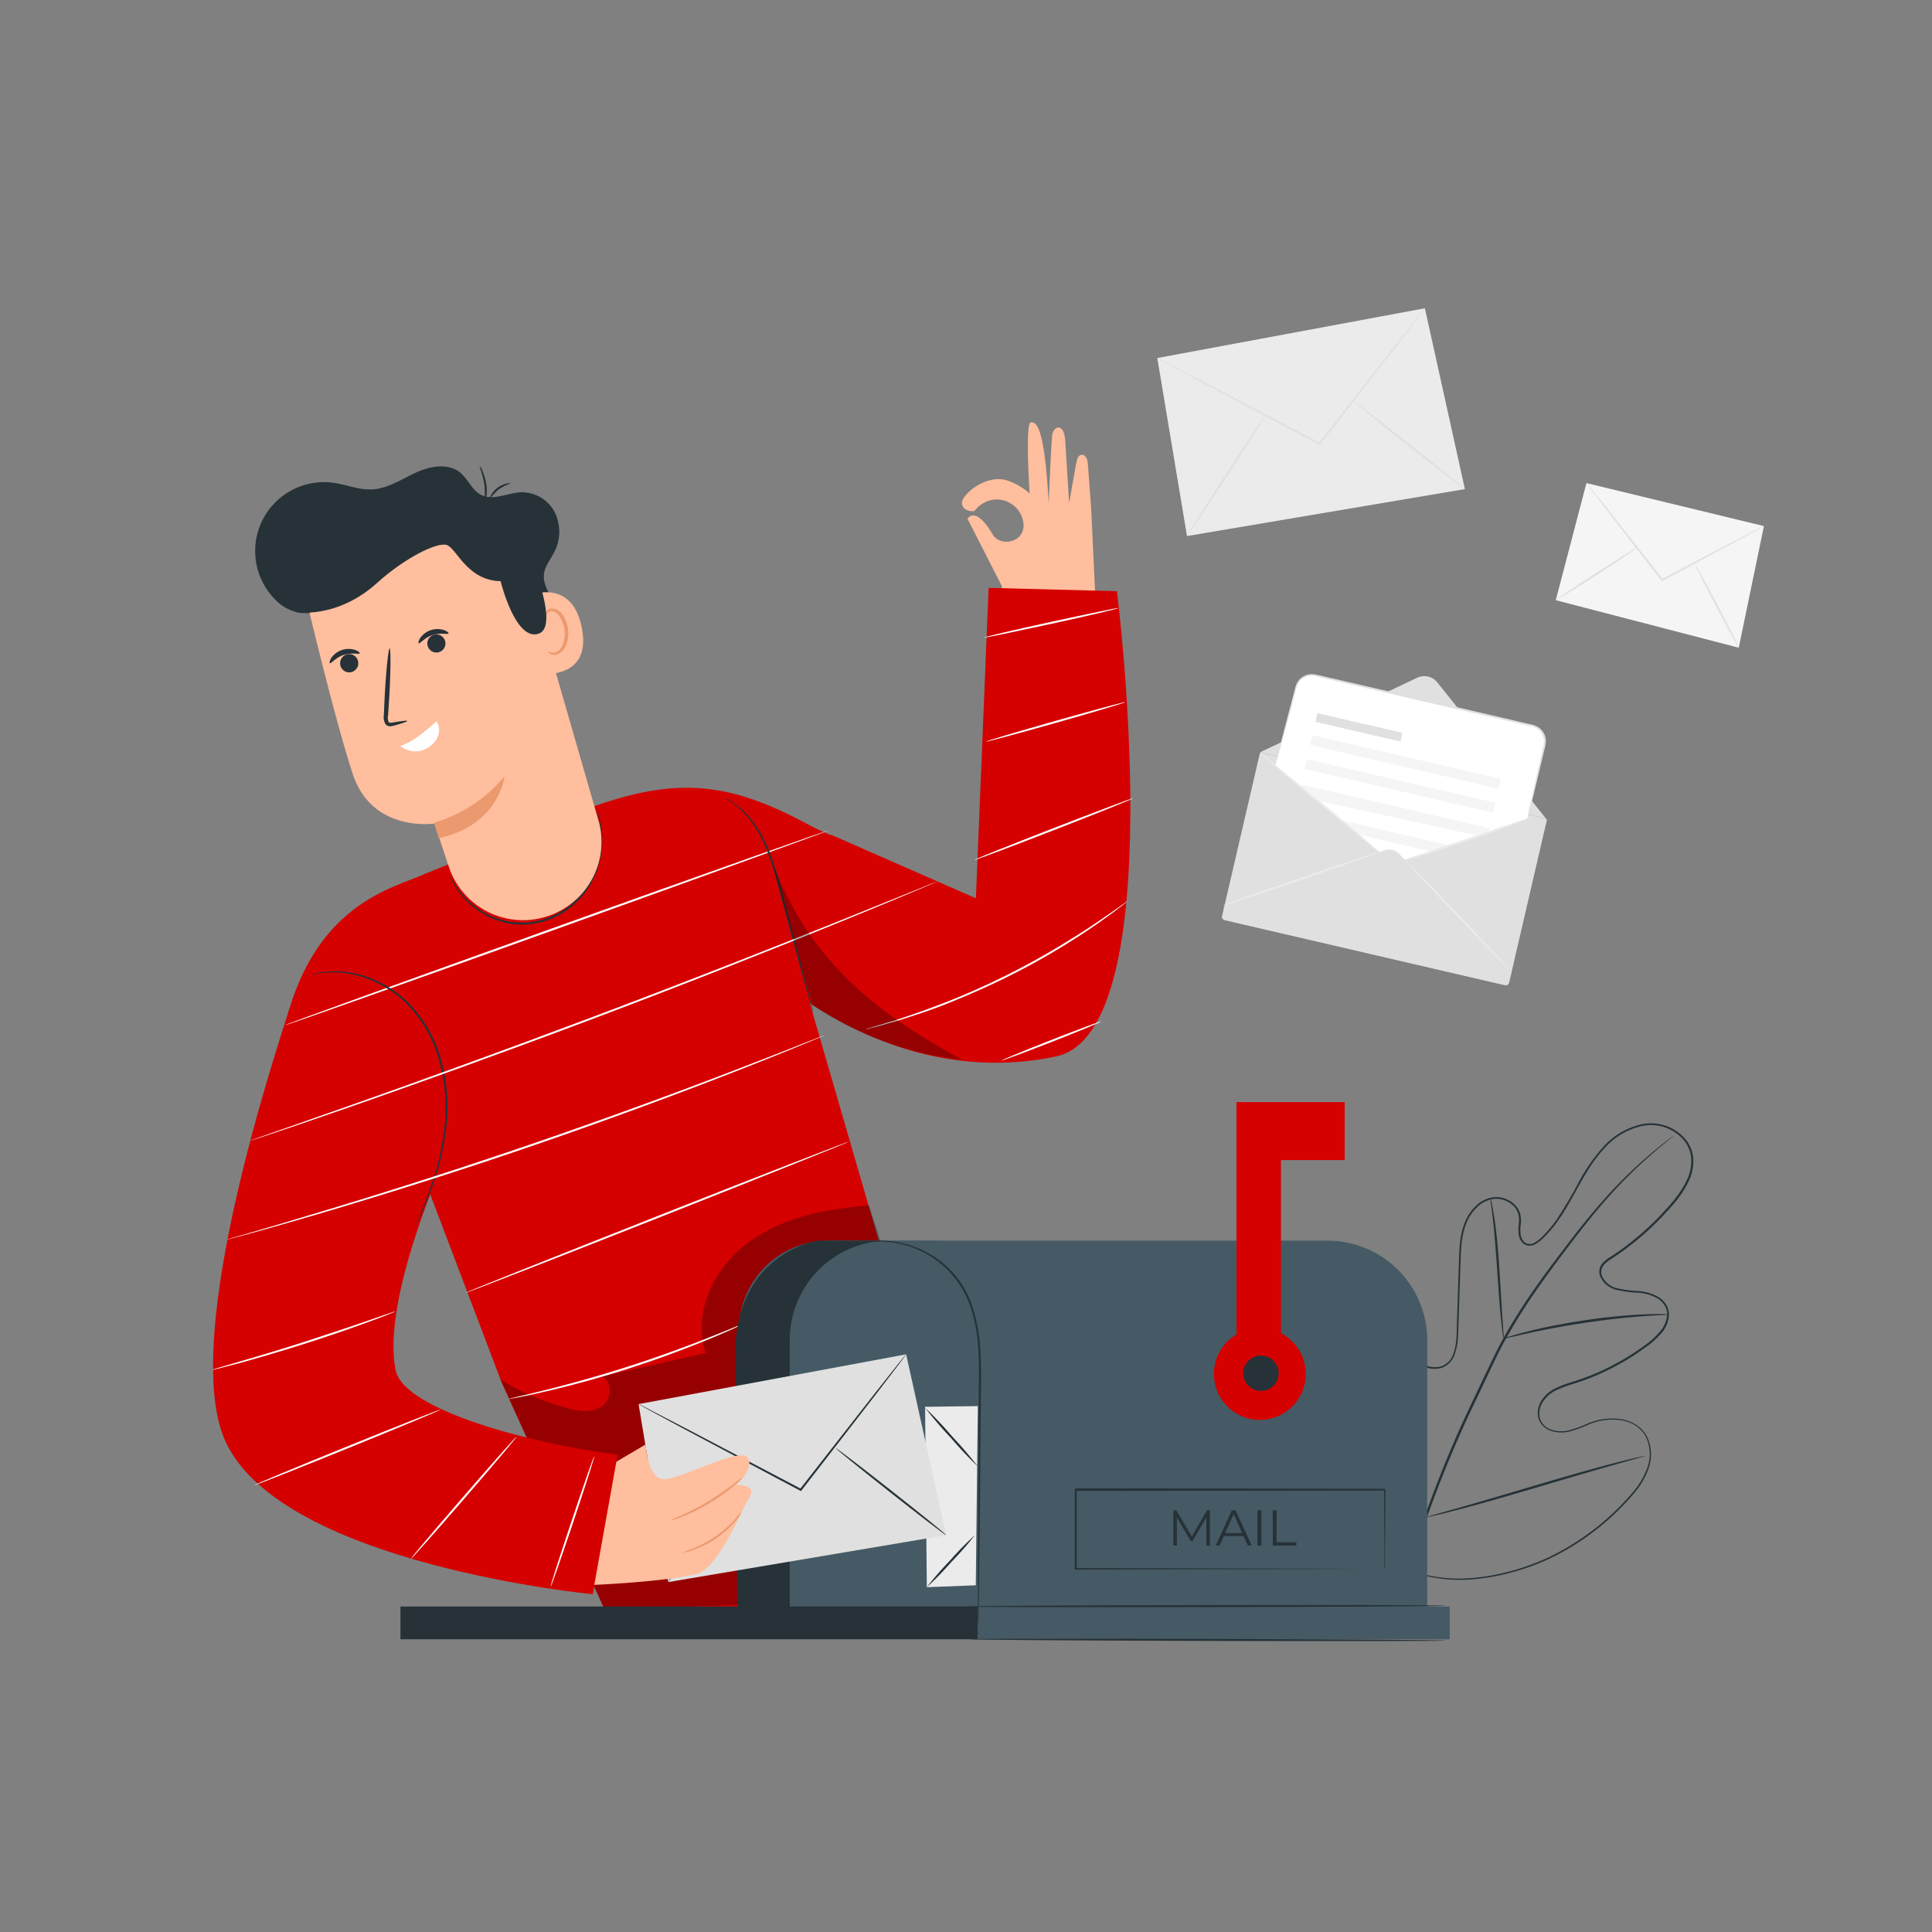 <svg xmlns="http://www.w3.org/2000/svg" viewBox="0 0 500 500"><rect x="0" y="0" width="500" height="500" fill="#808080" stroke="none"/><g id="freepik--background-complete--inject-1"><path d="M366.71,175.42l-40.6,19.26,74,17.18L372,176.63A4.36,4.36,0,0,0,366.71,175.42Z" style="fill:#e0e0e0"></path><path d="M320.47,202.73H396a.37.37,0,0,1,.37.37v43.14a.89.89,0,0,1-.89.89H321a.89.89,0,0,1-.89-.89V203.1A.37.37,0,0,1,320.47,202.73Z" transform="translate(60.14 -75.18) rotate(13.07)" style="fill:#e0e0e0"></path><path d="M395.31,211.81l-34.73,11.68L330,198.11l5.39-20.32a4.14,4.14,0,0,1,5-3l56.26,13.05a4.16,4.16,0,0,1,3.1,5Z" style="fill:#fff"></path><path d="M358.38,220.05l-41.57,14.5h0a3.39,3.39,0,0,0,2.54,4.07l67.73,15.72a3.39,3.39,0,0,0,4.07-2.54l.06-.25L362.14,221A3.58,3.58,0,0,0,358.38,220.05Z" style="fill:#e0e0e0"></path><rect x="340.39" y="187.1" width="22.59" height="2.31" transform="translate(51.65 -74.62) rotate(13.06)" style="fill:#e0e0e0"></rect><rect x="338.68" y="195.91" width="50.13" height="2.61" transform="translate(53.99 -77.11) rotate(13.06)" style="fill:#f5f5f5"></rect><rect x="337.24" y="202.11" width="50.13" height="2.61" transform="translate(55.35 -76.63) rotate(13.06)" style="fill:#f5f5f5"></rect><polygon points="384.21 215.56 382.16 216.23 340.93 207.18 336.75 203.64 336.83 203.04 385.5 214.33 385.31 215.17 384.21 215.56" style="fill:#f5f5f5"></polygon><polygon points="370.07 220.29 351.6 216.01 347.18 212.31 374.78 218.71 370.07 220.29" style="fill:#f5f5f5"></polygon><path d="M356.86,220.58a9.13,9.13,0,0,1-1.55.64L351,222.77c-3.64,1.29-8.67,3-14.24,4.93s-10.63,3.59-14.3,4.79l-4.34,1.4a9,9,0,0,1-1.62.44,11,11,0,0,1,1.55-.64l4.3-1.55c3.64-1.29,8.67-3,14.24-4.93s10.62-3.59,14.29-4.79l4.35-1.39A11.44,11.44,0,0,1,356.86,220.58Z" style="fill:#ebebeb"></path><path d="M391.21,251.55c-.1.1-6.38-6.33-14-14.35s-13.76-14.61-13.65-14.71,6.38,6.32,14,14.35S391.32,251.45,391.21,251.55Z" style="fill:#ebebeb"></path><path d="M397,211.24a8.25,8.25,0,0,1-1.26.57c-.82.33-2,.8-3.5,1.36-3,1.12-7.08,2.61-11.65,4.18s-8.75,2.91-11.78,3.84c-1.52.46-2.75.83-3.6,1.06a6.33,6.33,0,0,1-1.34.32,7.61,7.61,0,0,1,1.28-.51l3.55-1.22,11.72-4,11.7-4,3.55-1.2A7.28,7.28,0,0,1,397,211.24Z" style="fill:#ebebeb"></path><path d="M356.86,220.58a9.8,9.8,0,0,1-1.25-1l-3.3-2.76-11-9c-4.3-3.51-8.16-6.73-10.89-9.14-1.37-1.2-2.47-2.18-3.21-2.88a8.07,8.07,0,0,1-1.11-1.13,11.19,11.19,0,0,1,1.25,1l3.3,2.76,11,9c4.3,3.51,8.16,6.74,10.89,9.14,1.37,1.2,2.47,2.19,3.21,2.89A8.45,8.45,0,0,1,356.86,220.58Z" style="fill:#ebebeb"></path><path d="M395.31,211.81a1.58,1.58,0,0,1,0-.29c0-.21.1-.49.17-.83.16-.76.39-1.82.68-3.16l2.62-11.63q.21-.93.42-1.89a13.29,13.29,0,0,0,.38-1.94,3.9,3.9,0,0,0-1.74-3.47,5.14,5.14,0,0,0-2-.74l-2.27-.52-4.74-1.09-21.09-4.87-21.09-4.92-4.74-1.11a19.94,19.94,0,0,0-2.24-.47,3.93,3.93,0,0,0-3.57,1.81,6.15,6.15,0,0,0-.7,1.91c-.36,1.32-.7,2.59-1,3.81l-3.14,11.5c-.37,1.33-.66,2.37-.88,3.12q-.14.5-.24.81a.86.86,0,0,1-.1.27s0-.1.05-.29l.19-.82c.19-.75.45-1.8.79-3.14.71-2.76,1.72-6.7,3-11.54.32-1.22.65-2.5,1-3.82a6.48,6.48,0,0,1,.74-2,4.33,4.33,0,0,1,1.66-1.54,4.28,4.28,0,0,1,2.29-.49,21.63,21.63,0,0,1,2.32.46l4.74,1.09,21.09,4.88L389,185.79l4.73,1.11,2.27.53a5.62,5.62,0,0,1,2.17.81,4.33,4.33,0,0,1,1.9,3.85,13.49,13.49,0,0,1-.4,2c-.15.64-.3,1.27-.45,1.88-1.16,4.87-2.11,8.82-2.77,11.59l-.78,3.15c-.09.33-.16.6-.22.81A1.09,1.09,0,0,1,395.31,211.81Z" style="fill:#e0e0e0"></path><polygon points="299.51 92.66 368.76 79.78 379.11 126.58 307.19 138.73 299.51 92.66" style="fill:#ebebeb"></polygon><path d="M368.76,79.78s0,.07-.12.2l-.39.54-1.54,2.06L361,90.12C356,96.49,349.22,105.26,341.68,115l-.13.17-.2-.1-1.34-.71L311.32,99.11l-8.67-4.67-2.34-1.3-.6-.35a.82.82,0,0,1-.2-.13.67.67,0,0,1,.22.09l.63.3,2.39,1.21,8.74,4.53c7.4,3.88,17.55,9.22,28.76,15.12l1.35.71-.33.07L360.66,89.9l5.89-7.44,1.62-2,.43-.51A.84.84,0,0,1,368.76,79.78Z" style="fill:#e0e0e0"></path><path d="M307.19,138.73c-.12-.08,4.33-7.14,9.94-15.77s10.27-15.57,10.39-15.49-4.33,7.14-9.95,15.77S307.31,138.81,307.19,138.73Z" style="fill:#e0e0e0"></path><path d="M379.11,126.58c-.09.11-6.57-4.85-14.47-11.07S350.41,104.13,350.49,104s6.57,4.85,14.47,11.08S379.19,126.47,379.11,126.58Z" style="fill:#e0e0e0"></path><polygon points="410.57 125.02 456.5 136.15 449.99 167.63 402.63 155.33 410.57 125.02" style="fill:#f5f5f5"></polygon><path d="M456.5,136.15a3.06,3.06,0,0,1-.51.33l-1.5.85-5.58,3-18.62,10-.19.1-.13-.17-.63-.8L416,132.25c-1.66-2.18-3-4-4-5.26l-1.07-1.44a3.84,3.84,0,0,1-.35-.53,2.39,2.39,0,0,1,.43.46l1.15,1.39c1,1.27,2.41,3,4.13,5.15,3.48,4.44,8.23,10.47,13.47,17.14l.63.8-.33-.07,18.69-9.83,5.66-2.91,1.54-.76A2.05,2.05,0,0,1,456.5,136.15Z" style="fill:#e0e0e0"></path><path d="M402.63,155.33c-.08-.12,4.56-3.26,10.37-7s10.58-6.68,10.65-6.56-4.56,3.26-10.37,7S402.71,155.45,402.63,155.33Z" style="fill:#e0e0e0"></path><path d="M450,167.63c-.12.07-2.76-4.73-5.89-10.71S438.54,146,438.66,146s2.77,4.73,5.9,10.71S450.11,167.57,450,167.63Z" style="fill:#e0e0e0"></path></g><g id="freepik--Plant--inject-1"><path d="M362.8,405.65l1.11.4c.72.28,1.82.65,3.28,1.06a38.71,38.71,0,0,0,13.11,1.33,52.77,52.77,0,0,0,9.44-1.52,59.87,59.87,0,0,0,10.73-3.74,65.81,65.81,0,0,0,21.88-16.72,20.43,20.43,0,0,0,4-6.68,10.44,10.44,0,0,0-.38-7.89,7.76,7.76,0,0,0-2.79-3,9.89,9.89,0,0,0-4-1.38,15.73,15.73,0,0,0-8.59,1.4,31.94,31.94,0,0,1-4.35,1.54,8.49,8.49,0,0,1-4.71-.12,5,5,0,0,1-3.4-3.32,5.86,5.86,0,0,1,.93-4.75,9,9,0,0,1,3.82-3.13,35.68,35.68,0,0,1,4.67-1.69,63.09,63.09,0,0,0,18.05-9.23,20.82,20.82,0,0,0,3.86-3.46,7.35,7.35,0,0,0,2-4.63,4.57,4.57,0,0,0-.73-2.4,5.61,5.61,0,0,0-1.87-1.75,11.73,11.73,0,0,0-5.07-1.42,30.35,30.35,0,0,1-5.47-.75,6.11,6.11,0,0,1-4.24-3.6,3.29,3.29,0,0,1,.35-2.89,7.26,7.26,0,0,1,2.16-1.91c1.56-1,3.1-2.09,4.59-3.23a73.62,73.62,0,0,0,8.46-7.56c2.6-2.77,5.24-5.65,6.87-9.13a11.46,11.46,0,0,0,1.18-5.53,8.46,8.46,0,0,0-2.17-5.16,11.24,11.24,0,0,0-10.41-3.42,18.37,18.37,0,0,0-9.72,5.62c-5.27,5.55-7.87,12.87-12.19,18.94a30.63,30.63,0,0,1-3.59,4.27,9.92,9.92,0,0,1-2.2,1.75,2.91,2.91,0,0,1-2.86.1,3.6,3.6,0,0,1-1.5-2.42,10.29,10.29,0,0,1,0-2.77,7.52,7.52,0,0,0-.1-2.6,4.72,4.72,0,0,0-1.26-2.18,6.47,6.47,0,0,0-4.64-1.83,7.32,7.32,0,0,0-4.58,2,11.6,11.6,0,0,0-2.9,4.13,19,19,0,0,0-1.24,4.91c-.21,1.68-.27,3.36-.33,5s-.11,3.35-.16,5q-.17,5-.33,9.82c-.06,1.61-.09,3.2-.17,4.81a15.61,15.61,0,0,1-.91,4.69,5.51,5.51,0,0,1-3.27,3.37,6.79,6.79,0,0,1-4.62-.3,18.39,18.39,0,0,1-7.14-5.4,19.76,19.76,0,0,1-2.38-3.68,39.07,39.07,0,0,0-2-3.75,5.86,5.86,0,0,0-3-2.54,5.45,5.45,0,0,0-3.85.27,7.84,7.84,0,0,0-3.05,2.37,9,9,0,0,0-1.56,3.47,54.38,54.38,0,0,0-.66,7.47c-.17,2.44-.25,4.83-.28,7.14a91.39,91.39,0,0,0,.79,13.06,64.1,64.1,0,0,0,2.43,11.1c.46,1.69,1.14,3.23,1.69,4.73.31.73.65,1.43,1,2.12s.61,1.37,1,2a42,42,0,0,0,7.9,10.56,14.19,14.19,0,0,0,1.47,1.35l1.11.94.88.77-.92-.73-1.12-.92a13.93,13.93,0,0,1-1.49-1.33,41.72,41.72,0,0,1-8-10.54,21.69,21.69,0,0,1-1-2c-.32-.69-.68-1.39-1-2.13-.56-1.5-1.25-3-1.72-4.73a63.69,63.69,0,0,1-2.47-11.15,88.74,88.74,0,0,1-.84-13.09c0-2.32.1-4.71.26-7.16a56.61,56.61,0,0,1,.65-7.54,9.4,9.4,0,0,1,1.62-3.61,8.15,8.15,0,0,1,3.19-2.49,5.82,5.82,0,0,1,4.13-.3,6.38,6.38,0,0,1,3.25,2.7,39.15,39.15,0,0,1,2,3.79,19,19,0,0,0,2.33,3.59,18.14,18.14,0,0,0,7,5.27,6.47,6.47,0,0,0,4.33.29,5.1,5.1,0,0,0,3-3.12c1.1-2.89.86-6.15,1-9.36s.21-6.5.32-9.81c.05-1.66.1-3.33.16-5s.11-3.39.33-5.09a19.11,19.11,0,0,1,1.26-5,12,12,0,0,1,3-4.31,7.85,7.85,0,0,1,4.89-2.09,6.94,6.94,0,0,1,5,2,5.18,5.18,0,0,1,1.39,2.41,7.8,7.8,0,0,1,.12,2.76,9.64,9.64,0,0,0,0,2.63,3,3,0,0,0,1.26,2.08,2.35,2.35,0,0,0,2.36-.11,9.66,9.66,0,0,0,2.09-1.66,31.58,31.58,0,0,0,3.52-4.2,108.79,108.79,0,0,0,5.71-9.62,45.54,45.54,0,0,1,6.53-9.39,18.83,18.83,0,0,1,10-5.77,11.76,11.76,0,0,1,10.9,3.59,9,9,0,0,1,2.3,5.47,12,12,0,0,1-1.23,5.78c-1.68,3.58-4.35,6.48-7,9.27a73.7,73.7,0,0,1-8.52,7.61c-1.5,1.15-3.05,2.23-4.62,3.25a6.74,6.74,0,0,0-2,1.76,2.76,2.76,0,0,0-.3,2.45,5.63,5.63,0,0,0,3.9,3.27,29,29,0,0,0,5.38.73,12.3,12.3,0,0,1,5.28,1.5,6.17,6.17,0,0,1,2,1.91,5.13,5.13,0,0,1,.81,2.66,7.87,7.87,0,0,1-2.09,5,21.26,21.26,0,0,1-4,3.53,63.69,63.69,0,0,1-18.19,9.29,34.14,34.14,0,0,0-4.62,1.66,8.45,8.45,0,0,0-3.63,3,5.41,5.41,0,0,0-.89,4.38,4.57,4.57,0,0,0,3.11,3,8,8,0,0,0,4.47.11,31.19,31.19,0,0,0,4.29-1.51,16.32,16.32,0,0,1,8.81-1.42,10.52,10.52,0,0,1,4.15,1.46,8.09,8.09,0,0,1,2.93,3.16,10.82,10.82,0,0,1,.38,8.2,20.66,20.66,0,0,1-4.08,6.8,65.84,65.84,0,0,1-22,16.74,59.72,59.72,0,0,1-10.79,3.72,53.86,53.86,0,0,1-9.48,1.49,38.62,38.62,0,0,1-13.16-1.44,33.76,33.76,0,0,1-3.27-1.11Z" style="fill:#263238"></path><path d="M368.39,393.45a295.29,295.29,0,0,1,12.91-31.24c1.28-2.7,2.55-5.38,3.81-8s2.49-5.23,3.87-7.71a148.28,148.28,0,0,1,8.71-13.76c3-4.24,6-8.16,8.79-11.8s5.52-7,8.11-9.92a117.21,117.21,0,0,1,13.24-12.95c1.68-1.4,3-2.45,3.93-3.14l1.05-.79a2.49,2.49,0,0,1,.37-.25l-.33.3-1,.83c-.89.73-2.2,1.8-3.86,3.23a124.21,124.21,0,0,0-13.07,13.06c-2.56,2.95-5.23,6.3-8,9.94s-5.76,7.58-8.73,11.82a149.15,149.15,0,0,0-8.64,13.72c-1.37,2.46-2.6,5.05-3.85,7.68l-3.8,8a299.47,299.47,0,0,0-12.93,31.16" style="fill:#263238"></path><path d="M389.15,346.48a7,7,0,0,1-.26-1.42c-.14-.91-.3-2.24-.46-3.89-.34-3.29-.65-7.84-1-12.87s-.7-9.57-1.08-12.84c-.19-1.64-.36-3-.49-3.88a5.67,5.67,0,0,1-.12-1.43,7.23,7.23,0,0,1,.36,1.39c.19.91.42,2.23.67,3.86.5,3.27.94,7.83,1.26,12.86s.59,9.45.8,12.88c.11,1.54.2,2.85.27,3.9A6.63,6.63,0,0,1,389.15,346.48Z" style="fill:#263238"></path><path d="M431.69,340.22a8.83,8.83,0,0,1-1.69.13c-1.09.06-2.66.13-4.61.28-3.88.27-9.23.82-15.11,1.7-5.21.78-10.28,1.71-15,2.76-1.9.42-3.43.79-4.49,1a9.58,9.58,0,0,1-1.67.35,7.88,7.88,0,0,1,1.61-.58c1-.32,2.56-.76,4.46-1.23,3.78-1,9.08-2.06,15-2.95a148.57,148.57,0,0,1,15.18-1.52c1.95-.1,3.53-.1,4.62-.08A7.87,7.87,0,0,1,431.69,340.22Z" style="fill:#263238"></path><path d="M368.94,392.69a2.1,2.1,0,0,1-.27-.52l-.66-1.56c-.57-1.35-1.35-3.33-2.27-5.79-1.85-4.92-4.19-11.79-6.67-19.41s-4.76-14.51-6.51-19.45c-.85-2.41-1.56-4.39-2.08-5.86-.22-.64-.41-1.16-.56-1.6a2.26,2.26,0,0,1-.16-.57,1.92,1.92,0,0,1,.27.53l.67,1.55c.57,1.36,1.34,3.34,2.26,5.8,1.85,4.91,4.2,11.79,6.68,19.41s5.75,15.6,7.5,20.55c.85,2.41.56,3.28,1.08,4.75.23.64.41,1.17.56,1.6A2.39,2.39,0,0,1,368.94,392.69Z" style="fill:#263238"></path><path d="M425.76,376.78a2.52,2.52,0,0,1-.57.21l-1.65.48-6.08,1.71c-5.14,1.45-12.21,3.54-20,5.85-7.31,2.16-14.11,4.12-20.08,5.67-2.58.68-4.68,1.2-6.14,1.53l-1.68.37a2.18,2.18,0,0,1-.59.09,2.28,2.28,0,0,1,.57-.21l1.65-.48,6.08-1.71c5.14-1.45,12.21-3.54,20-5.85s14.91-4.33,20.08-5.67c2.58-.68,4.68-1.2,6.13-1.53l1.68-.37A2.23,2.23,0,0,1,425.76,376.78Z" style="fill:#263238"></path></g><g id="freepik--Character--inject-1"><path d="M260.78,162.41s-.58-2.78-1.55-10.82l-8.84-17.33s2-3.63,6.51,4.05c2.08,3.5,9,2,7.88-3.46s-8.28-8-12.66-2.56c0,0-2.83.29-3.16-1.92s6.06-7.67,11.5-6.08a16.5,16.5,0,0,1,6,3.4s-1.18-18.22.3-18.38,3.53,1,4.65,20.93c0,0,.62-15.77.93-17.78s3-3.37,3.36,1.68c0,.56,1,16.06,1,16.06s1.77-10.25,2-11.07c.5-2.16,2.63-1.93,2.84.93.15,2.17.85,11.43.85,11.43L283.73,160h.18" style="fill:#ffbe9d"></path><path d="M289.06,153l-33.2-.86-3.3,80.34L215,216l-.06.13c-2.26-1-4.23-1.9-5.28-2.48-20.75-11.31-34.37-12.69-56.64-4.74h0l-42.66,17.08c-8.26,3.89-29.75,7.48-37.12,41.46l-1,4.06L106.38,296l23.41,61.7,28,61.76,64.45-2.09,33.68-42-28.58-54.59-17.76-61.14c12.55,8.33,35.84,19.67,63.73,13.76C303.56,267,289.06,153,289.06,153Z" style="fill:#D50000"></path><g style="opacity:0.3"><path d="M129.57,357.07A65.36,65.36,0,0,0,146,364.2c3.14.94,6.74,1.63,9.53-.09s3.22-6.81.1-7.83l27.05-6.11c-3.67-10.56,2.38-22.61,11.53-29s19.55-8.25,30.69-9.22l13.49,41.85-45.09,61.5-36.92,1.07Z"></path></g><path d="M115.42,299.26s-16.91,37-13,55.44c2.16,10.32,35.93,19.13,57.45,21.76l-6.45,36.12s-80-7.61-94.95-39.28c-8.5-18,.11-62,16.3-111.8Z" style="fill:#D50000"></path><path d="M192.44,342.59a2.89,2.89,0,0,1-.57.31l-1.69.78c-1.47.68-3.62,1.61-6.29,2.73-5.34,2.22-12.82,5.08-21.23,7.78s-16.16,4.72-21.8,6c-2.82.65-5.11,1.14-6.7,1.44l-1.83.34a2.59,2.59,0,0,1-.64.09,2.87,2.87,0,0,1,.62-.19l1.81-.44c1.58-.36,3.85-.91,6.66-1.6,5.61-1.39,13.32-3.47,21.72-6.16s15.88-5.49,21.25-7.63c2.69-1.06,4.85-1.94,6.35-2.56l1.72-.7A3.05,3.05,0,0,1,192.44,342.59Z" style="fill:#fff"></path><path d="M214.71,214.81c0,.13-31.47,11.56-70.39,25.52s-70.53,25.17-70.58,25,31.47-11.56,70.4-25.52S214.66,214.67,214.71,214.81Z" style="fill:#fff"></path><path d="M107.2,318a.91.91,0,0,1,.08-.22l.26-.62,1-2.39c.88-2.08,2.13-5.11,3.4-8.94A68.32,68.32,0,0,0,115,292a46.23,46.23,0,0,0-1.24-17.15,33.74,33.74,0,0,0-8.34-14.91,29,29,0,0,0-11.95-7.21,25,25,0,0,0-9.41-1l-1.49.19c-.43.06-.78.15-1.08.2l-.66.13-.23,0s.07,0,.21-.07l.66-.18c.29-.07.65-.18,1.08-.26l1.49-.23a24.27,24.27,0,0,1,9.53.85,28.94,28.94,0,0,1,12.19,7.22,34,34,0,0,1,8.5,15.11,46.2,46.2,0,0,1,1.22,17.34,67.26,67.26,0,0,1-3.2,13.87c-1.32,3.83-2.62,6.84-3.56,8.9-.48,1-.86,1.82-1.13,2.35l-.31.61C107.25,317.91,107.21,318,107.2,318Z" style="fill:#263238"></path><path d="M187.55,206.48a2.54,2.54,0,0,1,.57.25,12.76,12.76,0,0,1,1.55.91,21.14,21.14,0,0,1,4.83,4.51,32.81,32.81,0,0,1,4.74,8.58,112.68,112.68,0,0,1,3.47,11.47l5.57,21,1.62,6.39.42,1.74a2.54,2.54,0,0,1,.11.62,2.76,2.76,0,0,1-.21-.59c-.13-.45-.3-1-.51-1.72l-1.79-6.34-5.71-21c-1.1-4.1-2.11-8-3.42-11.44a33.52,33.52,0,0,0-4.58-8.52,22.32,22.32,0,0,0-4.65-4.57C188.3,206.91,187.52,206.52,187.55,206.48Z" style="fill:#263238"></path><path d="M242.85,228l-.44.21-1.33.58L236,230.93c-4.44,1.88-10.89,4.54-18.87,7.8-16,6.51-38.1,15.3-62.71,24.58s-47,17.31-63.33,23c-8.14,2.83-14.74,5.08-19.31,6.61l-5.27,1.75-1.37.44-.48.14.46-.19,1.36-.49,5.23-1.84,19.26-6.77c16.25-5.74,38.65-13.82,63.27-23.1s46.76-18,62.75-24.44l18.93-7.64,5.15-2.08,1.35-.53Z" style="fill:#fff"></path><path d="M213.57,267.87l-.38.18-1.14.49-4.41,1.83c-3.83,1.59-9.39,3.82-16.29,6.53-13.8,5.41-33,12.6-54.37,19.92s-41,13.37-55.19,17.54c-7.11,2.08-12.88,3.72-16.88,4.81l-4.6,1.25-1.2.31a2.18,2.18,0,0,1-.41.09,2.67,2.67,0,0,1,.39-.14l1.19-.36L64.86,319c4-1.15,9.73-2.85,16.83-5,14.19-4.25,33.73-10.36,55.12-17.67s40.58-14.45,54.41-19.78c6.91-2.66,12.49-4.84,16.34-6.37l4.45-1.74,1.16-.44Z" style="fill:#fff"></path><path d="M291.75,233.25a4.39,4.39,0,0,1-.58.5l-1.75,1.36c-.76.59-1.7,1.3-2.81,2.09s-2.36,1.72-3.79,2.67c-2.83,1.95-6.28,4.16-10.19,6.48s-8.31,4.71-13,7-9.31,4.28-13.53,6-8.1,3-11.38,4.05c-1.63.54-3.13,1-4.44,1.35s-2.44.7-3.37.93l-2.15.55a4.69,4.69,0,0,1-.75.15,4.24,4.24,0,0,1,.72-.26l2.12-.63c.92-.27,2-.6,3.35-1s2.78-.85,4.4-1.42c3.26-1.08,7.1-2.48,11.32-4.15s8.78-3.69,13.48-6,9.08-4.69,13-7,7.37-4.47,10.22-6.38c1.44-.93,2.7-1.83,3.83-2.6s2.08-1.45,2.86-2l1.8-1.28A4,4,0,0,1,291.75,233.25Z" style="fill:#fff"></path><path d="M293.31,206.57c.05.14-9.13,3.83-20.5,8.25s-20.64,7.89-20.69,7.75,9.12-3.82,20.5-8.24S293.26,206.44,293.31,206.57Z" style="fill:#fff"></path><path d="M291.29,181.69c0,.14-8,2.55-18,5.38s-18.11,5-18.15,4.87,8-2.54,18-5.37S291.25,181.55,291.29,181.69Z" style="fill:#fff"></path><path d="M289.53,157.35c0,.14-7.77,2-17.42,4.09s-17.49,3.73-17.52,3.59,7.76-2,17.41-4.09S289.49,157.21,289.53,157.35Z" style="fill:#fff"></path><path d="M219.87,295.4c0,.13-22.2,9-49.69,19.86s-49.83,19.52-49.88,19.39,22.19-9,49.69-19.87S219.82,295.26,219.87,295.4Z" style="fill:#fff"></path><path d="M102.23,339.43a2.23,2.23,0,0,1-.45.22l-1.34.55c-1.17.46-2.87,1.11-5,1.89-4.22,1.56-10.09,3.61-16.63,5.69s-12.52,3.81-16.86,5c-2.17.58-3.94,1-5.16,1.34l-1.41.33a1.67,1.67,0,0,1-.5.08,1.82,1.82,0,0,1,.47-.18l1.39-.43,5.11-1.5c4.31-1.26,10.26-3,16.8-5.12s12.41-4.08,16.66-5.55l5-1.73,1.37-.46A1.58,1.58,0,0,1,102.23,339.43Z" style="fill:#fff"></path><path d="M114.1,364.77c.06.13-10.72,4.63-24.07,10.05s-24.23,9.71-24.28,9.58,10.72-4.64,24.08-10.06S114.05,364.63,114.1,364.77Z" style="fill:#fff"></path><path d="M133.73,371.77c.11.1-5.94,7.26-13.5,16s-13.79,15.75-13.9,15.66,5.94-7.26,13.5-16S133.62,371.68,133.73,371.77Z" style="fill:#fff"></path><path d="M153.8,376.87c.14.05-2.29,7.67-5.42,17s-5.78,16.91-5.91,16.86,2.29-7.66,5.42-17S153.66,376.82,153.8,376.87Z" style="fill:#fff"></path><path d="M285,264.35c.06.13-5.69,2.51-12.84,5.31s-13,4.95-13,4.82,5.7-2.51,12.85-5.31S284.94,264.21,285,264.35Z" style="fill:#fff"></path><g style="opacity:0.3"><path d="M199.65,222.57c9.28,25.13,26,39.18,49.61,51.78a87.07,87.07,0,0,1-39-14.29"></path></g><path d="M191.24,423H369.37V346.9a25.81,25.81,0,0,0-25.81-25.82H217.06a25.82,25.82,0,0,0-25.82,25.82Z" style="fill:#455a64"></path><path d="M214.33,321.08h28.3a10.46,10.46,0,0,1,10.46,10.46v90.13a1.33,1.33,0,0,1-1.33,1.33H192.58a1.33,1.33,0,0,1-1.33-1.33V344.17A23.09,23.09,0,0,1,214.33,321.08Z" style="fill:#455a64"></path><path d="M204.38,423V346.79a25.71,25.71,0,0,1,25.7-25.71H211.76s-21.51,2.86-21.51,29.78.69,72.14.69,72.14Z" style="fill:#263238"></path><rect x="103.64" y="415.76" width="149.45" height="8.48" style="fill:#263238"></rect><rect x="253.09" y="415.76" width="122.1" height="8.48" style="fill:#455a64"></rect><path d="M253.09,420a1.16,1.16,0,0,1,0-.3c0-.23,0-.53,0-.9,0-.82,0-2,0-3.43,0-3,0-7.31,0-12.61.05-10.69.13-25.38.22-41.62,0-4.06.13-8-.12-11.84a42.56,42.56,0,0,0-1.92-10.78,24.94,24.94,0,0,0-23.45-17.21,17.37,17.37,0,0,0-2,.05,12.1,12.1,0,0,0-1.44.14l-.88.12-.31,0,.3-.07.88-.17a10.59,10.59,0,0,1,1.44-.19,14.68,14.68,0,0,1,2-.1,25,25,0,0,1,12.16,3.09,24.17,24.17,0,0,1,11.75,14.16,43.31,43.31,0,0,1,2,10.91c.25,3.84.17,7.82.13,11.88-.15,16.23-.28,30.93-.38,41.61-.07,5.3-.13,9.6-.17,12.62,0,1.46-.06,2.61-.07,3.43l0,.89A1.71,1.71,0,0,1,253.09,420Z" style="fill:#263238"></path><path d="M374.35,415.55c0,.14-27.82.31-62.12.37s-62.12,0-62.12-.16,27.8-.31,62.12-.37S374.35,415.41,374.35,415.55Z" style="fill:#263238"></path><path d="M374.35,424.58c0,.14-27.62.18-61.67.09s-61.68-.28-61.67-.43,27.6-.18,61.67-.09S374.35,424.43,374.35,424.58Z" style="fill:#263238"></path><path d="M358.27,406.08s0-.13,0-.36,0-.6,0-1.05c0-.93,0-2.28,0-4,0-3.51-.05-8.62-.08-15.08l.15.16-79.93.1c.11-.11-.27.26.25-.26h0v20.5l-.26-.25,57,.11,16.81.07,4.54,0h1.18l.41,0a2.45,2.45,0,0,1-.38,0h-1.15l-4.48,0-16.75.07-57.18.12h-.25v-.26q0-5,0-10.1v-10.4h0c.52-.52.15-.14.27-.26l79.93.1h.16v.16c0,6.5-.07,11.64-.09,15.18q0,2.6,0,4c0,.43,0,.77,0,1A1.91,1.91,0,0,1,358.27,406.08Z" style="fill:#263238"></path><path d="M313.13,390.85V400h-.93v-7.3l-3.58,6.14h-.46l-3.58-6.1V400h-.92v-9.12h.79l4,6.76,3.92-6.76Z" style="fill:#263238"></path><path d="M321.82,397.53h-5.08l-1.1,2.44h-1l4.17-9.12h.95l4.17,9.12h-1Zm-.35-.78-2.19-4.9-2.19,4.9Z" style="fill:#263238"></path><path d="M325.44,390.85h1V400h-1Z" style="fill:#263238"></path><path d="M329.38,390.85h1v8.28h5.11V400h-6.07Z" style="fill:#263238"></path><path d="M348,300.22v-15H320v60.14a11.88,11.88,0,1,0,11.51-.32V300.22Z" style="fill:#D50000"></path><circle cx="326.34" cy="355.4" r="4.58" style="fill:#263238"></circle><path d="M154.29,209.28a4.11,4.11,0,0,1,.26.61,16,16,0,0,1,.59,1.83,22.67,22.67,0,0,1,.68,7,23.16,23.16,0,0,1-2.91,10,20.89,20.89,0,0,1-9.35,8.63,19.68,19.68,0,0,1-12.62,1.5,21,21,0,0,1-9.25-4.8,21.38,21.38,0,0,1-4.41-5.51,15.87,15.87,0,0,1-.84-1.72,2.76,2.76,0,0,1-.23-.63c.06,0,.39.84,1.25,2.25a22.2,22.2,0,0,0,4.47,5.33,20.84,20.84,0,0,0,9.11,4.61,19.33,19.33,0,0,0,12.3-1.51,20.62,20.62,0,0,0,9.16-8.39,23.19,23.19,0,0,0,2.95-9.81,23.55,23.55,0,0,0-.51-6.94C154.58,210.15,154.23,209.3,154.29,209.28Z" style="fill:#263238"></path><polygon points="239.41 364.08 253.06 363.9 252.53 410.27 239.86 410.77 239.41 364.08" style="fill:#ebebeb"></polygon><path d="M239.86,410.77a81.14,81.14,0,0,1,6-6.91,79.89,79.89,0,0,1,6.44-6.56,84.76,84.76,0,0,1-6.06,6.91A82.82,82.82,0,0,1,239.86,410.77Z" style="fill:#263238"></path><path d="M253.06,379.52a102.09,102.09,0,0,1-7-7.42,98.26,98.26,0,0,1-6.63-7.76,99.62,99.62,0,0,1,7,7.42A100.92,100.92,0,0,1,253.06,379.52Z" style="fill:#263238"></path><path d="M137.15,160.7a3.6,3.6,0,0,0,6.08,2.61c1.93-1.83,1.27-5.05.07-7.43s-2.86-4.79-2.51-7.42c.27-2,1.67-3.67,2.61-5.48a11.47,11.47,0,0,0,.25-10.24,9.67,9.67,0,0,0-8.55-5.35c-3.61.07-7.42,2.33-10.63.67-2.33-1.21-3.3-4-5.33-5.72-3.13-2.59-7.86-1.73-11.57,0s-7.26,4.12-11.33,4.32c-3.39.16-6.65-1.26-10-1.72A17.82,17.82,0,0,0,71.06,155a11.37,11.37,0,0,0,6.87,3.64" style="fill:#263238"></path><path d="M141.68,237.12h0a20.24,20.24,0,0,1-25.54-12.83c-2-6.06-3.71-11.16-3.71-11.16s-16.1,2.46-21.14-12.83-13-49.31-13-49.31l-.49-2.06c15.36-13.25,37.2-15.46,56.25-8.51l1,3.17,20,69.31A20.24,20.24,0,0,1,141.68,237.12Z" style="fill:#ffbe9d"></path><path d="M91.76,173.54a2.36,2.36,0,0,0-1.16-4.25,2.16,2.16,0,0,0-1.59.44A2.36,2.36,0,0,0,90.16,174,2.17,2.17,0,0,0,91.76,173.54Z" style="fill:#263238"></path><path d="M85.37,171.62c.33.19,1.47-1.45,3.58-2.13s4-.07,4.13-.41c.08-.16-.31-.56-1.14-.86a5.46,5.46,0,0,0-6.16,2C85.29,171,85.22,171.54,85.37,171.62Z" style="fill:#263238"></path><path d="M111.17,165a2.34,2.34,0,1,0,3.3-.24A2.35,2.35,0,0,0,111.17,165Z" style="fill:#263238"></path><path d="M108.37,166.47c.32.19,1.46-1.44,3.57-2.12s4-.07,4.14-.42c.08-.15-.31-.56-1.14-.85a5.46,5.46,0,0,0-6.16,2C108.29,165.84,108.21,166.39,108.37,166.47Z" style="fill:#263238"></path><path d="M105.4,186.59c0-.16-1.43,0-3.64.38-.57.12-1.06.14-1.21-.17a3,3,0,0,1-.11-1.72c.1-1.56.2-3.16.31-4.83.37-6.85.41-12.41.09-12.43s-.9,5.52-1.28,12.37c-.08,1.67-.15,3.26-.22,4.83a3.65,3.65,0,0,0,.42,2.37,1.47,1.47,0,0,0,1.2.57,3.61,3.61,0,0,0,1-.17C104.11,187.2,105.43,186.75,105.4,186.59Z" style="fill:#263238"></path><path d="M113,186.76c1.79-2-5,5.13-9.41,6.28a6.12,6.12,0,0,0,7.63.15C115.28,190.06,113,186.76,113,186.76Z" style="fill:#fff"></path><path d="M112.34,212.92a37.45,37.45,0,0,0,18.21-12s-1.24,12.54-17,16Z" style="fill:#eb996e"></path><path d="M137.27,154.07c.31-.22,11.17-4.48,13.42,9.05s-12.16,11.31-12.25,10.93S137.27,154.07,137.27,154.07Z" style="fill:#ffbe9d"></path><path d="M141.8,168.62c0-.06.26.12.69.24a2.42,2.42,0,0,0,1.77-.26c1.34-.76,2.16-3.23,1.83-5.67a8,8,0,0,0-1.22-3.27,2.77,2.77,0,0,0-2.08-1.51,1.21,1.21,0,0,0-1.28.88c-.12.4,0,.66,0,.69s-.33-.17-.32-.75a1.58,1.58,0,0,1,.4-.94,1.82,1.82,0,0,1,1.24-.56,3.37,3.37,0,0,1,2.81,1.69A8.16,8.16,0,0,1,147,162.8c.37,2.73-.6,5.52-2.46,6.4a2.53,2.53,0,0,1-2.22,0C141.88,168.94,141.76,168.65,141.8,168.62Z" style="fill:#eb996e"></path><path d="M76.53,158.41s10.61,1.91,21.08-7.57c6.86-6.22,15.62-10.78,18.13-9.75s5.23,9.14,13.82,9.32c0,0,3.85,15.85,9.95,13.54s-4.62-25.53-4.62-25.53l-17.21-6.31-17.59,1.53-17.86,7.21-8.7,9.28Z" style="fill:#263238"></path><path d="M132.33,125a16.51,16.51,0,0,0-3.26,1.65,16,16,0,0,0-2.47,2.7,6.05,6.05,0,0,1,5.73-4.35Z" style="fill:#263238"></path><path d="M124.16,120.61a4,4,0,0,1,.72,1.32,14.58,14.58,0,0,1,1,3.5,10.17,10.17,0,0,1-.1,3.64,3.18,3.18,0,0,1-.52,1.42,20.83,20.83,0,0,0,.1-5C124.94,122.77,124,120.67,124.16,120.61Z" style="fill:#263238"></path><polygon points="165.26 363.38 234.51 350.5 244.86 397.3 172.94 409.44 165.26 363.38" style="fill:#e0e0e0"></polygon><path d="M234.51,350.5s0,.07-.12.19l-.39.55-1.54,2.06-5.76,7.53c-4.94,6.38-11.72,15.15-19.27,24.89l-.13.17-.19-.1-1.35-.71-28.69-15.25-8.66-4.68-2.35-1.29-.6-.35a.93.93,0,0,1-.2-.14l.22.09.63.3L168.5,365c2.11,1.09,5.08,2.64,8.75,4.53L206,384.62l1.34.71-.33.07,19.39-24.79,5.89-7.44c.69-.84,1.23-1.51,1.62-2,.18-.2.32-.37.43-.51Z" style="fill:#263238"></path><path d="M172.94,409.44c-.12-.08,4.33-7.14,9.95-15.77s10.26-15.57,10.38-15.49-4.33,7.14-10,15.77S173.06,409.52,172.94,409.44Z" style="fill:#263238"></path><path d="M244.86,397.3c-.09.11-6.57-4.85-14.47-11.08s-14.23-11.37-14.14-11.48,6.56,4.84,14.47,11.07S245,397.18,244.86,397.3Z" style="fill:#263238"></path><path d="M167.08,373.82s.49,9.07,4.86,9,19.79-8.49,21.58-5.57-2.94,7-2.94,7,5.43-.08,3.41,3.17-8.07,18.47-13.66,19.9c-8,2.05-26.53,2.85-26.53,2.85l5.71-31.87Z" style="fill:#ffbe9d"></path><path d="M192.26,382.28a3.7,3.7,0,0,1-.58.65c-.4.39-1,.94-1.76,1.58a49.55,49.55,0,0,1-13.35,8c-.93.37-1.69.64-2.22.81a3,3,0,0,1-.85.21,26.54,26.54,0,0,1,2.93-1.36,66.35,66.35,0,0,0,13.26-8A25.61,25.61,0,0,1,192.26,382.28Z" style="fill:#eb996e"></path><path d="M192,391.26a9.91,9.91,0,0,1-1.59,2.28,25.53,25.53,0,0,1-11,7.58,10.24,10.24,0,0,1-2.7.69,23.87,23.87,0,0,1,2.57-1,30,30,0,0,0,10.81-7.48A26.9,26.9,0,0,1,192,391.26Z" style="fill:#eb996e"></path></g></svg>